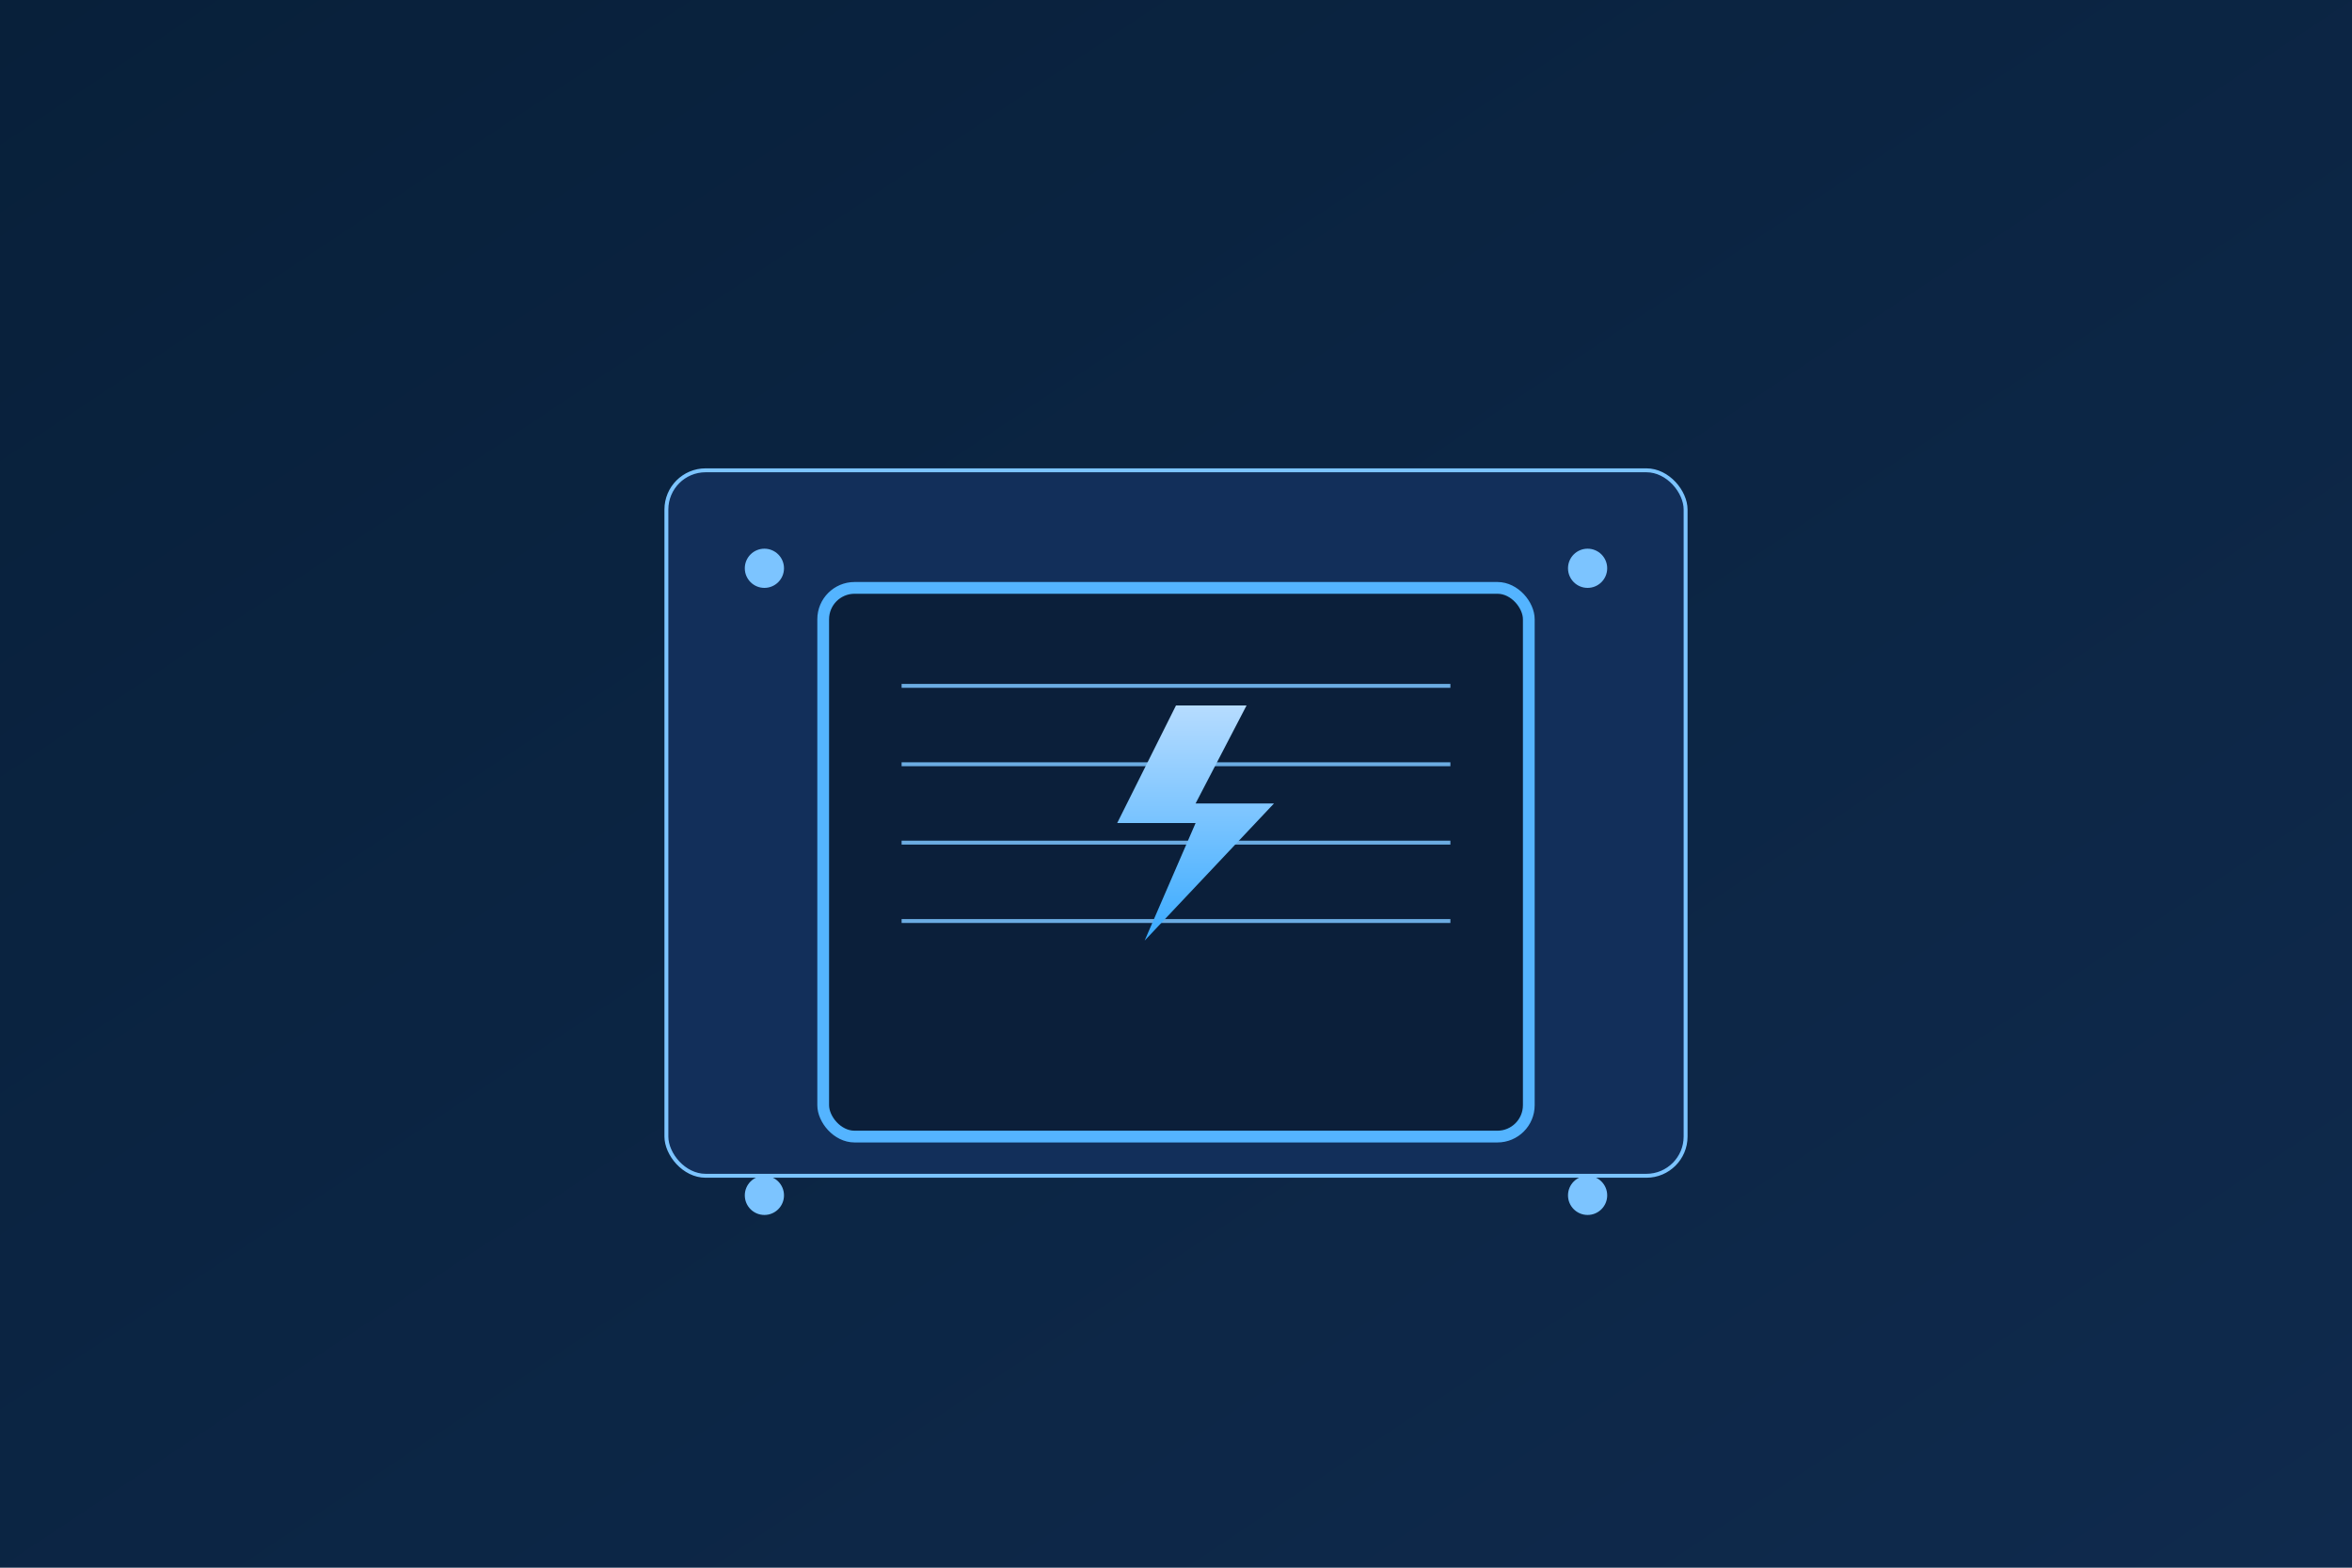 <svg xmlns="http://www.w3.org/2000/svg" viewBox="0 0 600 400">
  <defs>
    <linearGradient id="bg" x1="0" x2="1" y1="0" y2="1">
      <stop offset="0" stop-color="#08203a"/>
      <stop offset="1" stop-color="#0f2a4d"/>
    </linearGradient>
    <linearGradient id="bolt" x1="0" x2="0" y1="0" y2="1">
      <stop offset="0" stop-color="#b6dcff"/>
      <stop offset="1" stop-color="#39aaff"/>
    </linearGradient>
    <filter id="glow2" x="-50%" y="-50%" width="200%" height="200%">
      <feGaussianBlur stdDeviation="5" result="b"/>
      <feMerge>
        <feMergeNode in="b"/><feMergeNode in="SourceGraphic"/>
      </feMerge>
    </filter>
  </defs>
  <rect width="100%" height="100%" fill="url(#bg)"/>
  <!-- Wall mount plate -->
  <rect x="170" y="120" width="260" height="180" rx="10" fill="#122f5a" stroke="#7cc4ff"/>
  <circle cx="195" cy="145" r="5" fill="#7cc4ff"/>
  <circle cx="405" cy="145" r="5" fill="#7cc4ff"/>
  <circle cx="195" cy="305" r="5" fill="#7cc4ff"/>
  <circle cx="405" cy="305" r="5" fill="#7cc4ff"/>
  <!-- Transformer box -->
  <rect x="210" y="150" width="180" height="140" rx="8" fill="#0b1f3a" stroke="#54b4ff" stroke-width="3"/>
  <g stroke="#7cc4ff" opacity="0.85">
    <line x1="230" y1="175" x2="370" y2="175"/>
    <line x1="230" y1="195" x2="370" y2="195"/>
    <line x1="230" y1="215" x2="370" y2="215"/>
    <line x1="230" y1="235" x2="370" y2="235"/>
  </g>
  <!-- Bolt symbol -->
  <polygon points="300,180 285,210 305,210 292,240 325,205 305,205 318,180" fill="url(#bolt)" filter="url(#glow2)"/>
</svg>
